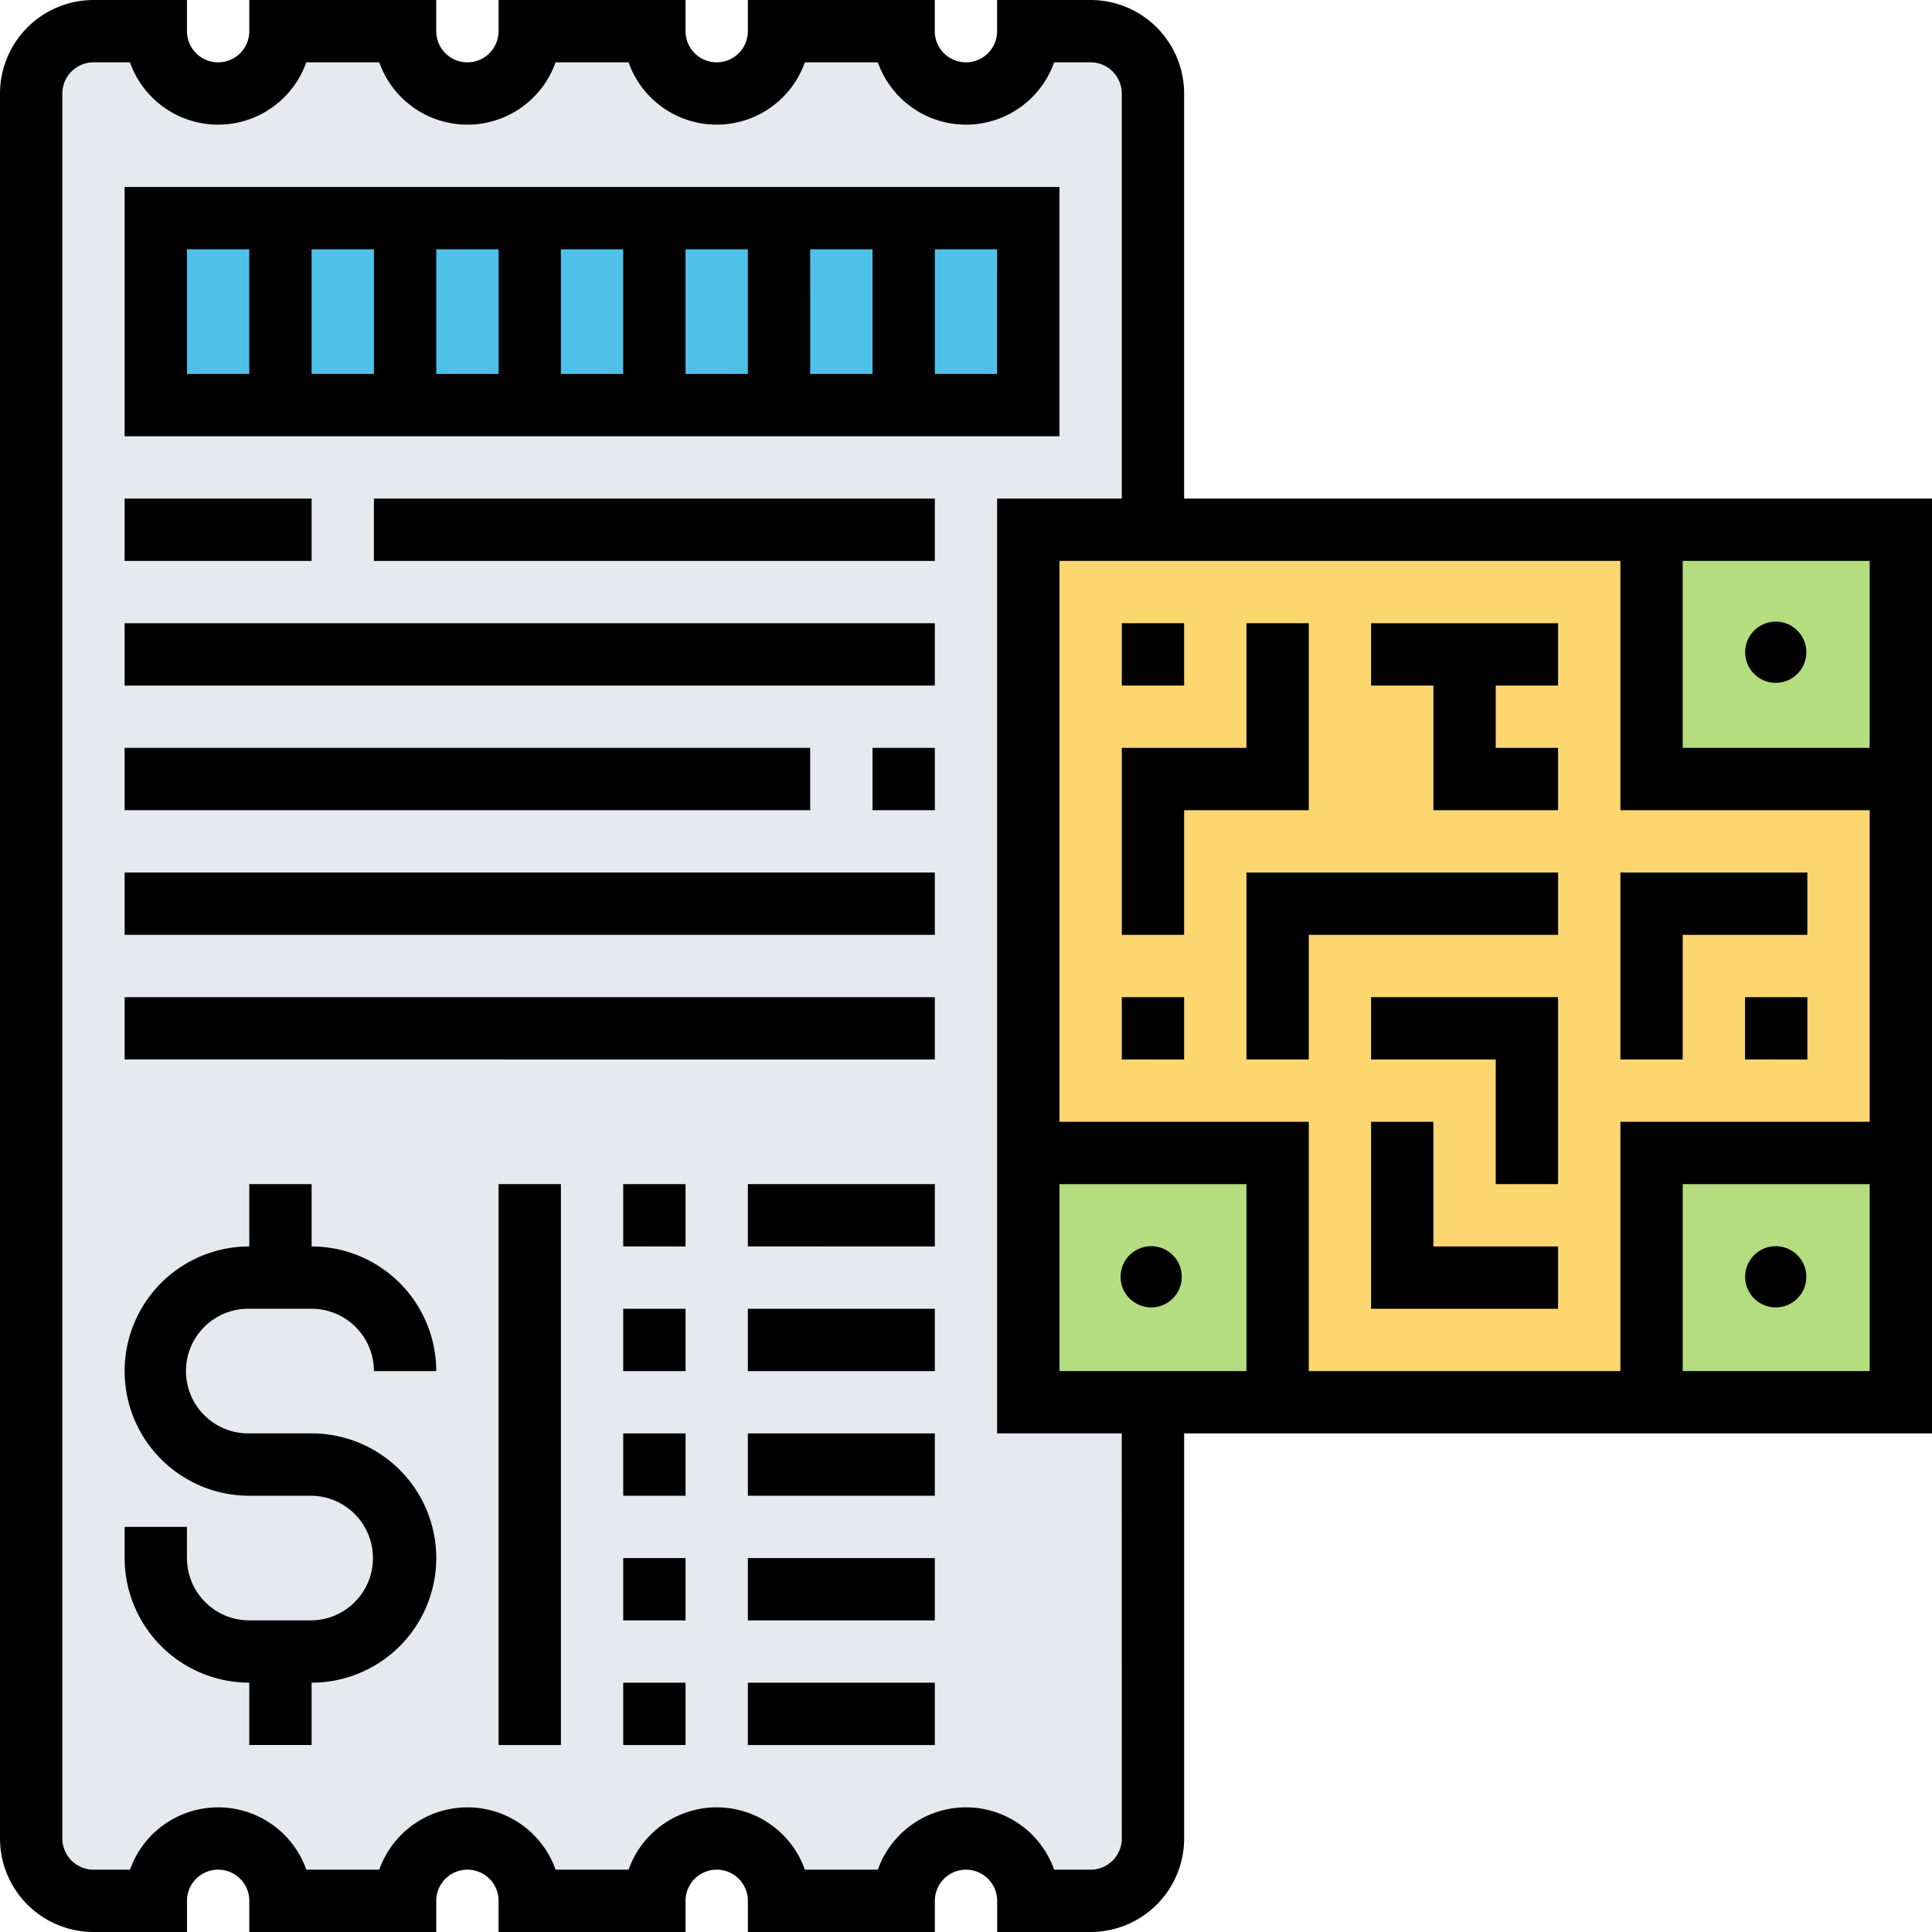 <svg id="boleto" xmlns="http://www.w3.org/2000/svg" width="123.619" height="123.619" viewBox="0 0 123.619 123.619">
  <g id="Grupo_142712" data-name="Grupo 142712" transform="translate(1.994 1.994)">
    <g id="Grupo_142706" data-name="Grupo 142706">
      <path id="Trazado_202395" data-name="Trazado 202395" d="M69.791,2H65.8a3.9,3.9,0,0,1-1.176,2.811,3.948,3.948,0,0,1-5.623,0A3.9,3.9,0,0,1,57.828,2H49.852a3.9,3.9,0,0,1-1.176,2.811,3.947,3.947,0,0,1-5.623,0A3.9,3.9,0,0,1,41.877,2H33.9a3.9,3.9,0,0,1-1.176,2.811,3.947,3.947,0,0,1-5.623,0A3.9,3.9,0,0,1,25.926,2H17.951a3.9,3.9,0,0,1-1.176,2.811,3.947,3.947,0,0,1-5.623,0A3.9,3.9,0,0,1,9.975,2H5.988A4,4,0,0,0,2,5.988V117.643a4,4,0,0,0,3.988,3.988H9.975a3.976,3.976,0,0,1,6.8-2.811,3.9,3.9,0,0,1,1.176,2.811h7.975a3.988,3.988,0,0,1,7.975,0h7.975a3.988,3.988,0,0,1,7.975,0h7.975a3.988,3.988,0,0,1,7.975,0h3.988a4,4,0,0,0,3.988-3.988V5.988A4,4,0,0,0,69.791,2Z" transform="translate(-2 -2)" fill="#e6e9ed"/>
    </g>
    <g id="Grupo_142707" data-name="Grupo 142707" transform="translate(7.975 11.963)">
      <path id="Trazado_202396" data-name="Trazado 202396" d="M6,8H61.828V19.963H6Z" transform="translate(-6 -8)" fill="#4fc1e9"/>
    </g>
    <g id="Grupo_142708" data-name="Grupo 142708" transform="translate(63.803 31.902)">
      <path id="Trazado_202397" data-name="Trazado 202397" d="M89.828,33.951V57.877H73.877V73.828H49.951V57.877H34V18H73.877V33.951Z" transform="translate(-34 -18)" fill="#fcd770"/>
    </g>
    <g id="Grupo_142709" data-name="Grupo 142709" transform="translate(103.68 31.902)">
      <path id="Trazado_202398" data-name="Trazado 202398" d="M54,18H69.951V33.951H54Z" transform="translate(-54 -18)" fill="#b4dd7f"/>
    </g>
    <g id="Grupo_142710" data-name="Grupo 142710" transform="translate(103.68 71.779)">
      <path id="Trazado_202399" data-name="Trazado 202399" d="M54,38H69.951V53.951H54Z" transform="translate(-54 -38)" fill="#b4dd7f"/>
    </g>
    <g id="Grupo_142711" data-name="Grupo 142711" transform="translate(63.803 71.779)">
      <path id="Trazado_202400" data-name="Trazado 202400" d="M49.951,38V53.951H34V38Z" transform="translate(-34 -38)" fill="#b4dd7f"/>
    </g>
  </g>
  <g id="Grupo_142713" data-name="Grupo 142713">
    <path id="Trazado_202401" data-name="Trazado 202401" d="M124.619,32.9H76.766V6.982A5.989,5.989,0,0,0,70.785,1H64.8V2.994a1.994,1.994,0,1,1-3.988,0V1H48.852V2.994a1.994,1.994,0,0,1-3.988,0V1H32.9V2.994a1.994,1.994,0,1,1-3.988,0V1H16.951V2.994a1.994,1.994,0,1,1-3.988,0V1H6.982A5.989,5.989,0,0,0,1,6.982V118.637a5.989,5.989,0,0,0,5.982,5.982h5.982v-1.994a1.994,1.994,0,0,1,3.988,0v1.994H28.914v-1.994a1.994,1.994,0,0,1,3.988,0v1.994H44.865v-1.994a1.994,1.994,0,0,1,3.988,0v1.994H60.816v-1.994a1.994,1.994,0,0,1,3.988,0v1.994h5.982a5.989,5.989,0,0,0,5.982-5.982V92.717h47.852Zm-3.988,15.951H108.668V36.889h11.963ZM104.68,88.729H84.742V72.779H68.791V36.889H104.68V52.84h15.951V72.779H104.68ZM68.791,76.766H80.754V88.729H68.791Zm3.988,41.871a2,2,0,0,1-1.994,1.994H68.45a5.983,5.983,0,0,0-11.281,0H52.5a5.983,5.983,0,0,0-11.281,0h-4.67a5.983,5.983,0,0,0-11.281,0H20.6a5.983,5.983,0,0,0-11.281,0H6.982a2,2,0,0,1-1.994-1.994V6.982A2,2,0,0,1,6.982,4.988H9.316a5.983,5.983,0,0,0,11.281,0h4.67a5.983,5.983,0,0,0,11.281,0h4.67a5.983,5.983,0,0,0,11.281,0h4.67a5.983,5.983,0,0,0,11.281,0h2.335a2,2,0,0,1,1.994,1.994V32.9H64.8V92.717h7.975Zm35.889-29.908V76.766h11.963V88.729Z" transform="translate(-1 -1)"/>
    <circle id="Elipse_6747" data-name="Elipse 6747" cx="1.959" cy="1.959" r="1.959" transform="translate(111.662 39.774)"/>
    <circle id="Elipse_6748" data-name="Elipse 6748" cx="1.959" cy="1.959" r="1.959" transform="translate(111.662 79.737)"/>
    <circle id="Elipse_6749" data-name="Elipse 6749" cx="1.959" cy="1.959" r="1.959" transform="translate(71.699 79.737)"/>
    <path id="Trazado_202402" data-name="Trazado 202402" d="M45,24.988h3.988v7.975h7.975V28.975H52.975V24.988h3.988V21H45Z" transform="translate(42.729 18.877)"/>
    <path id="Trazado_202403" data-name="Trazado 202403" d="M48.963,21H44.975v7.975H37V40.939h3.988V32.963h7.975Z" transform="translate(34.779 18.877)"/>
    <path id="Trazado_202404" data-name="Trazado 202404" d="M37,21h3.988v3.988H37Z" transform="translate(34.779 18.877)"/>
    <path id="Trazado_202405" data-name="Trazado 202405" d="M53,29V40.963h3.988V32.988h7.975V29Z" transform="translate(50.68 26.828)"/>
    <path id="Trazado_202406" data-name="Trazado 202406" d="M57,33h3.988v3.988H57Z" transform="translate(54.656 30.803)"/>
    <path id="Trazado_202407" data-name="Trazado 202407" d="M48.988,37H45V48.963H56.963V44.975H48.988Z" transform="translate(42.729 34.779)"/>
    <path id="Trazado_202408" data-name="Trazado 202408" d="M45,36.988h7.975v7.975h3.988V33H45Z" transform="translate(42.729 30.803)"/>
    <path id="Trazado_202409" data-name="Trazado 202409" d="M41,40.963h3.988V32.988H60.939V29H41Z" transform="translate(38.754 26.828)"/>
    <path id="Trazado_202410" data-name="Trazado 202410" d="M37,33h3.988v3.988H37Z" transform="translate(34.779 30.803)"/>
    <path id="Trazado_202411" data-name="Trazado 202411" d="M64.816,7H5V22.951H64.816ZM24.939,10.988h3.988v7.975H24.939Zm-3.988,7.975H16.963V10.988h3.988Zm11.963-7.975H36.9v7.975H32.914Zm7.975,0h3.988v7.975H40.889Zm7.975,0h3.988v7.975H48.865Zm-39.877,0h3.988v7.975H8.988Zm51.84,7.975H56.84V10.988h3.988Z" transform="translate(2.975 4.963)"/>
    <path id="Trazado_202412" data-name="Trazado 202412" d="M12.975,46.975h3.988a3.992,3.992,0,0,1,3.988,3.988h3.988a7.983,7.983,0,0,0-7.975-7.975V39H12.975v3.988a7.975,7.975,0,0,0,0,15.951h3.988a3.988,3.988,0,0,1,0,7.975H12.975a3.992,3.992,0,0,1-3.988-3.988V60.932H5v1.994A7.983,7.983,0,0,0,12.975,70.9v3.988h3.988V70.9a7.975,7.975,0,0,0,0-15.951H12.975a3.988,3.988,0,1,1,0-7.975Z" transform="translate(2.975 36.766)"/>
    <path id="Trazado_202413" data-name="Trazado 202413" d="M5,17H16.963v3.988H5Z" transform="translate(2.975 14.902)"/>
    <path id="Trazado_202414" data-name="Trazado 202414" d="M13,17H48.889v3.988H13Z" transform="translate(10.926 14.902)"/>
    <path id="Trazado_202415" data-name="Trazado 202415" d="M5,21H56.84v3.988H5Z" transform="translate(2.975 18.877)"/>
    <path id="Trazado_202416" data-name="Trazado 202416" d="M5,25H48.865v3.988H5Z" transform="translate(2.975 22.852)"/>
    <path id="Trazado_202417" data-name="Trazado 202417" d="M29,25h3.988v3.988H29Z" transform="translate(26.828 22.852)"/>
    <path id="Trazado_202418" data-name="Trazado 202418" d="M5,29H56.84v3.988H5Z" transform="translate(2.975 26.828)"/>
    <path id="Trazado_202419" data-name="Trazado 202419" d="M5,33H56.84v3.988H5Z" transform="translate(2.975 30.803)"/>
    <path id="Trazado_202420" data-name="Trazado 202420" d="M17,39h3.988V74.889H17Z" transform="translate(14.902 36.766)"/>
    <path id="Trazado_202421" data-name="Trazado 202421" d="M21,39h3.988v3.988H21Z" transform="translate(18.877 36.766)"/>
    <path id="Trazado_202422" data-name="Trazado 202422" d="M25,39H36.963v3.988H25Z" transform="translate(22.852 36.766)"/>
    <path id="Trazado_202423" data-name="Trazado 202423" d="M21,43h3.988v3.988H21Z" transform="translate(18.877 40.742)"/>
    <path id="Trazado_202424" data-name="Trazado 202424" d="M25,43H36.963v3.988H25Z" transform="translate(22.852 40.742)"/>
    <path id="Trazado_202425" data-name="Trazado 202425" d="M21,47h3.988v3.988H21Z" transform="translate(18.877 44.717)"/>
    <path id="Trazado_202426" data-name="Trazado 202426" d="M25,47H36.963v3.988H25Z" transform="translate(22.852 44.717)"/>
    <path id="Trazado_202427" data-name="Trazado 202427" d="M21,51h3.988v3.988H21Z" transform="translate(18.877 48.693)"/>
    <path id="Trazado_202428" data-name="Trazado 202428" d="M25,51H36.963v3.988H25Z" transform="translate(22.852 48.693)"/>
    <path id="Trazado_202429" data-name="Trazado 202429" d="M21,55h3.988v3.988H21Z" transform="translate(18.877 52.668)"/>
    <path id="Trazado_202430" data-name="Trazado 202430" d="M25,55H36.963v3.988H25Z" transform="translate(22.852 52.668)"/>
  </g>
</svg>
